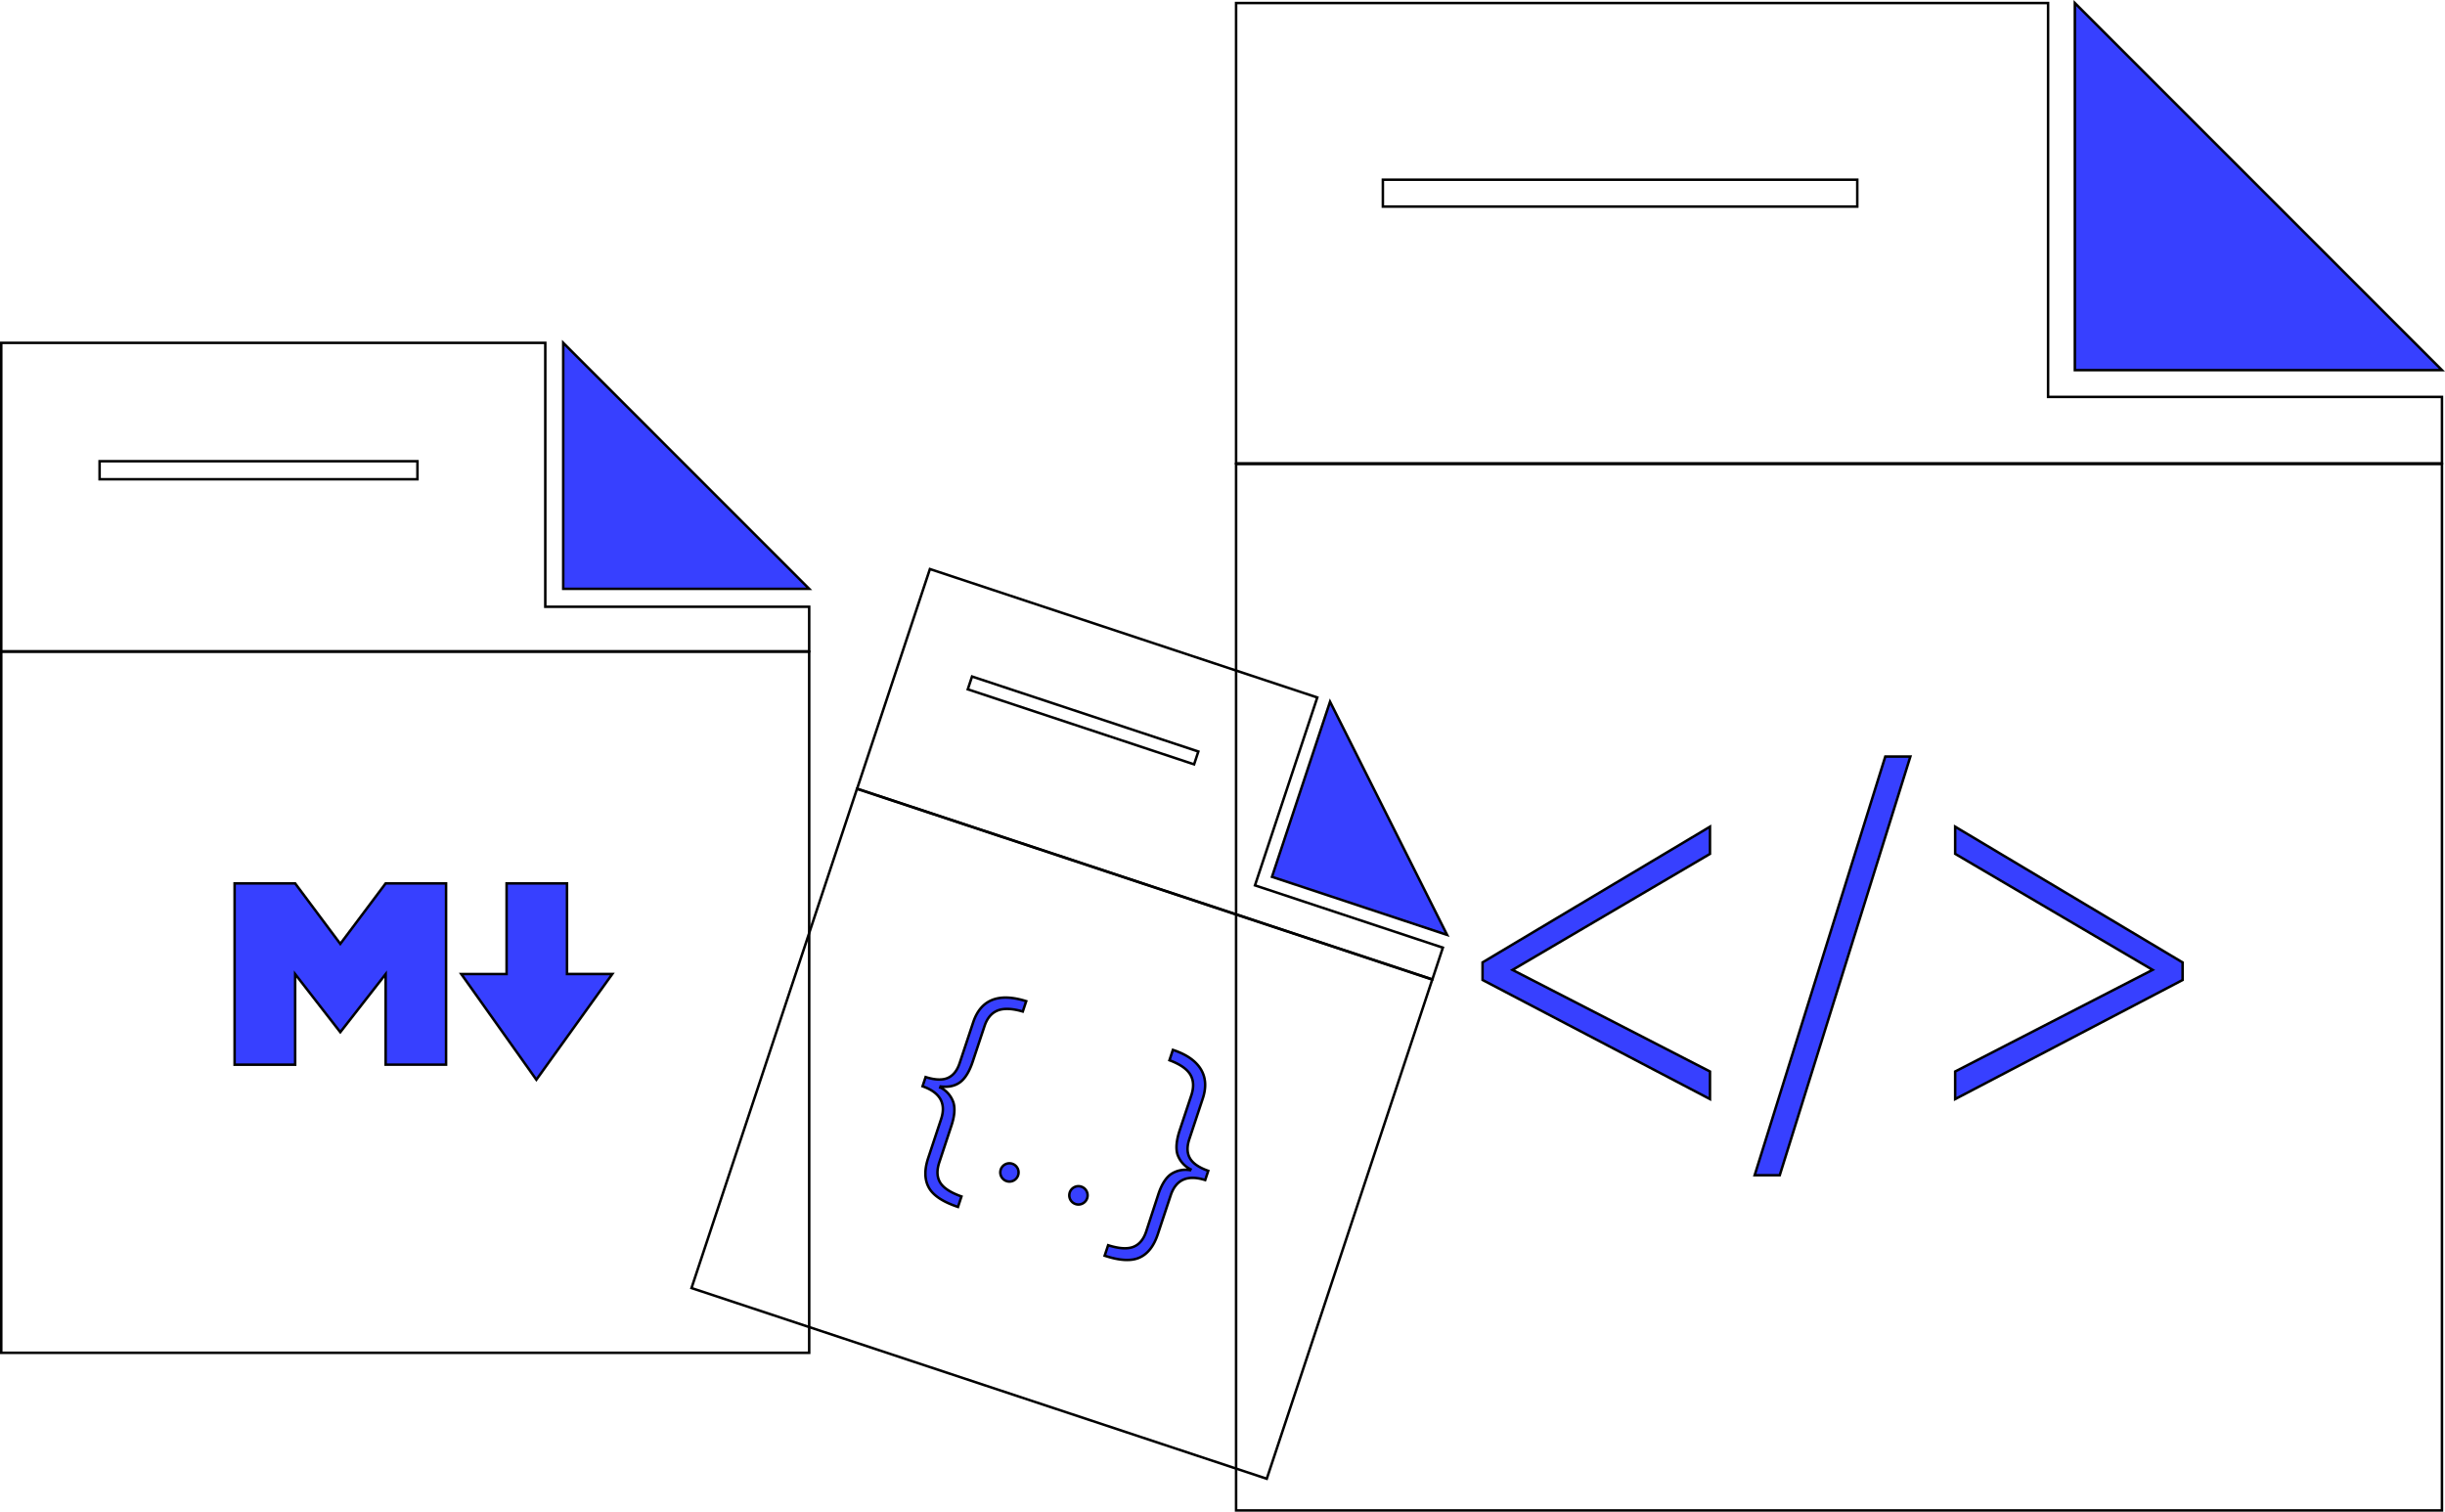 <svg xmlns="http://www.w3.org/2000/svg" viewBox="0 0 974.84 602.71"><defs><style>.cls-1{fill:none;}.cls-1,.cls-2{stroke:#000;stroke-miterlimit:10;}.cls-2{fill:#3740ff;}</style></defs><title>files-codea-icon</title><g id="Capa_1" data-name="Capa 1"><rect class="cls-1" x="0.5" y="259.84" width="322.13" height="279.53"/><polygon class="cls-1" points="322.63 259.67 322.63 241.92 217.41 241.92 217.41 136.7 0.5 136.7 0.5 259.67 322.63 259.67"/><polygon class="cls-2" points="224.56 136.7 224.56 234.77 322.63 234.77 224.56 136.7"/><rect class="cls-1" x="39.71" y="183.89" width="126.73" height="7.19"/><path class="cls-2" d="M190.17,578.27l-24.09,0V542.16L148,565.32,130,542.16v36.13H105.86V506H130L148,530.11,166.08,506l24.09,0Zm36,6-29.94-42.13h18.07V506h24.09v36.13h18.06Z" transform="translate(-12.32 -153.79)"/></g><g id="Capa_2" data-name="Capa 2"><rect class="cls-1" x="492.84" y="185" width="480.79" height="417.21"/><polygon class="cls-1" points="973.63 184.74 973.63 158.25 816.59 158.25 816.59 1.21 492.84 1.21 492.84 184.74 973.63 184.74"/><polygon class="cls-2" points="827.26 1.21 827.26 147.58 973.63 147.58 827.26 1.21"/><rect class="cls-1" x="551.36" y="71.64" width="189.15" height="10.73"/><path class="cls-2" d="M694.1,592,603.42,544.5v-7L694.1,483.4v10.84L615.37,540.5,694.1,581Z" transform="translate(-12.32 -153.79)"/><path class="cls-2" d="M774,455.43,721.92,622.36h-10L764,455.43Z" transform="translate(-12.32 -153.79)"/><path class="cls-2" d="M791.86,581l78.72-40.52-78.72-46.26V483.4l90.68,54.12v7L791.86,592Z" transform="translate(-12.32 -153.79)"/></g><g id="Capa_3" data-name="Capa 3"><rect class="cls-1" x="330.86" y="485.07" width="209.68" height="241.64" transform="translate(-288.83 674.98) rotate(-71.66)"/><polygon class="cls-1" points="571.1 390.48 575.28 377.84 500.37 353 525.21 278.09 370.76 226.88 341.74 314.44 571.1 390.48"/><polygon class="cls-2" points="530.3 279.77 507.15 349.6 576.97 372.75 530.3 279.77"/><rect class="cls-1" x="396.59" y="438.35" width="95.06" height="5.39" transform="translate(149.04 -271.15) rotate(18.34)"/><path class="cls-2" d="M445.77,631.53a3.65,3.65,0,1,1-2.32-4.61A3.64,3.64,0,0,1,445.77,631.53Z" transform="translate(-12.32 -153.79)"/><path class="cls-2" d="M418.24,622.4a3.64,3.64,0,1,1-2.31-4.61A3.64,3.64,0,0,1,418.24,622.4Z" transform="translate(-12.32 -153.79)"/><path class="cls-2" d="M386.78,617.36c-1,3.13-.91,5.76.4,7.92s4.14,4,8.48,5.54L394.28,635q-9-3-11.6-7.67c-1.76-3.14-1.86-7.1-.27-11.87L387.54,600q3.12-9.42-7.39-13.1l1.22-3.68q5.65,1.77,8.86.34c2.15-.95,3.74-2.94,4.74-6l5.34-16.08q4.54-13.72,21.17-8.52l-1.37,4.13q-6.41-1.87-10.07-.38T404.82,563l-4.65,14c-1.32,4-3,6.73-5,8.24s-4.61,2.1-7.82,1.74l-.12.37a10.5,10.5,0,0,1,5.22,6q1.09,3.6-.79,9.25Z" transform="translate(-12.32 -153.79)"/><path class="cls-2" d="M474.17,629.92c1.25-3.77,2.88-6.39,4.88-7.89a10.45,10.45,0,0,1,7.78-1.68L487,620a10.44,10.44,0,0,1-5.23-6c-.7-2.4-.4-5.62.93-9.63l4.65-14c1-3.14.9-5.86-.44-8.12s-4.12-4.18-8.32-5.74l1.37-4.13q8,2.64,11.09,7.62t.8,11.86l-5.33,16.09q-1.53,4.59.24,7.65t7.3,5l-1.22,3.68q-10.62-3.32-13.76,6.1l-5.13,15.48q-2.36,7.13-7.3,9.34t-13.89-.76l1.38-4.18q6.5,2.05,10.06.65t5.12-6.13Z" transform="translate(-12.32 -153.79)"/></g></svg>